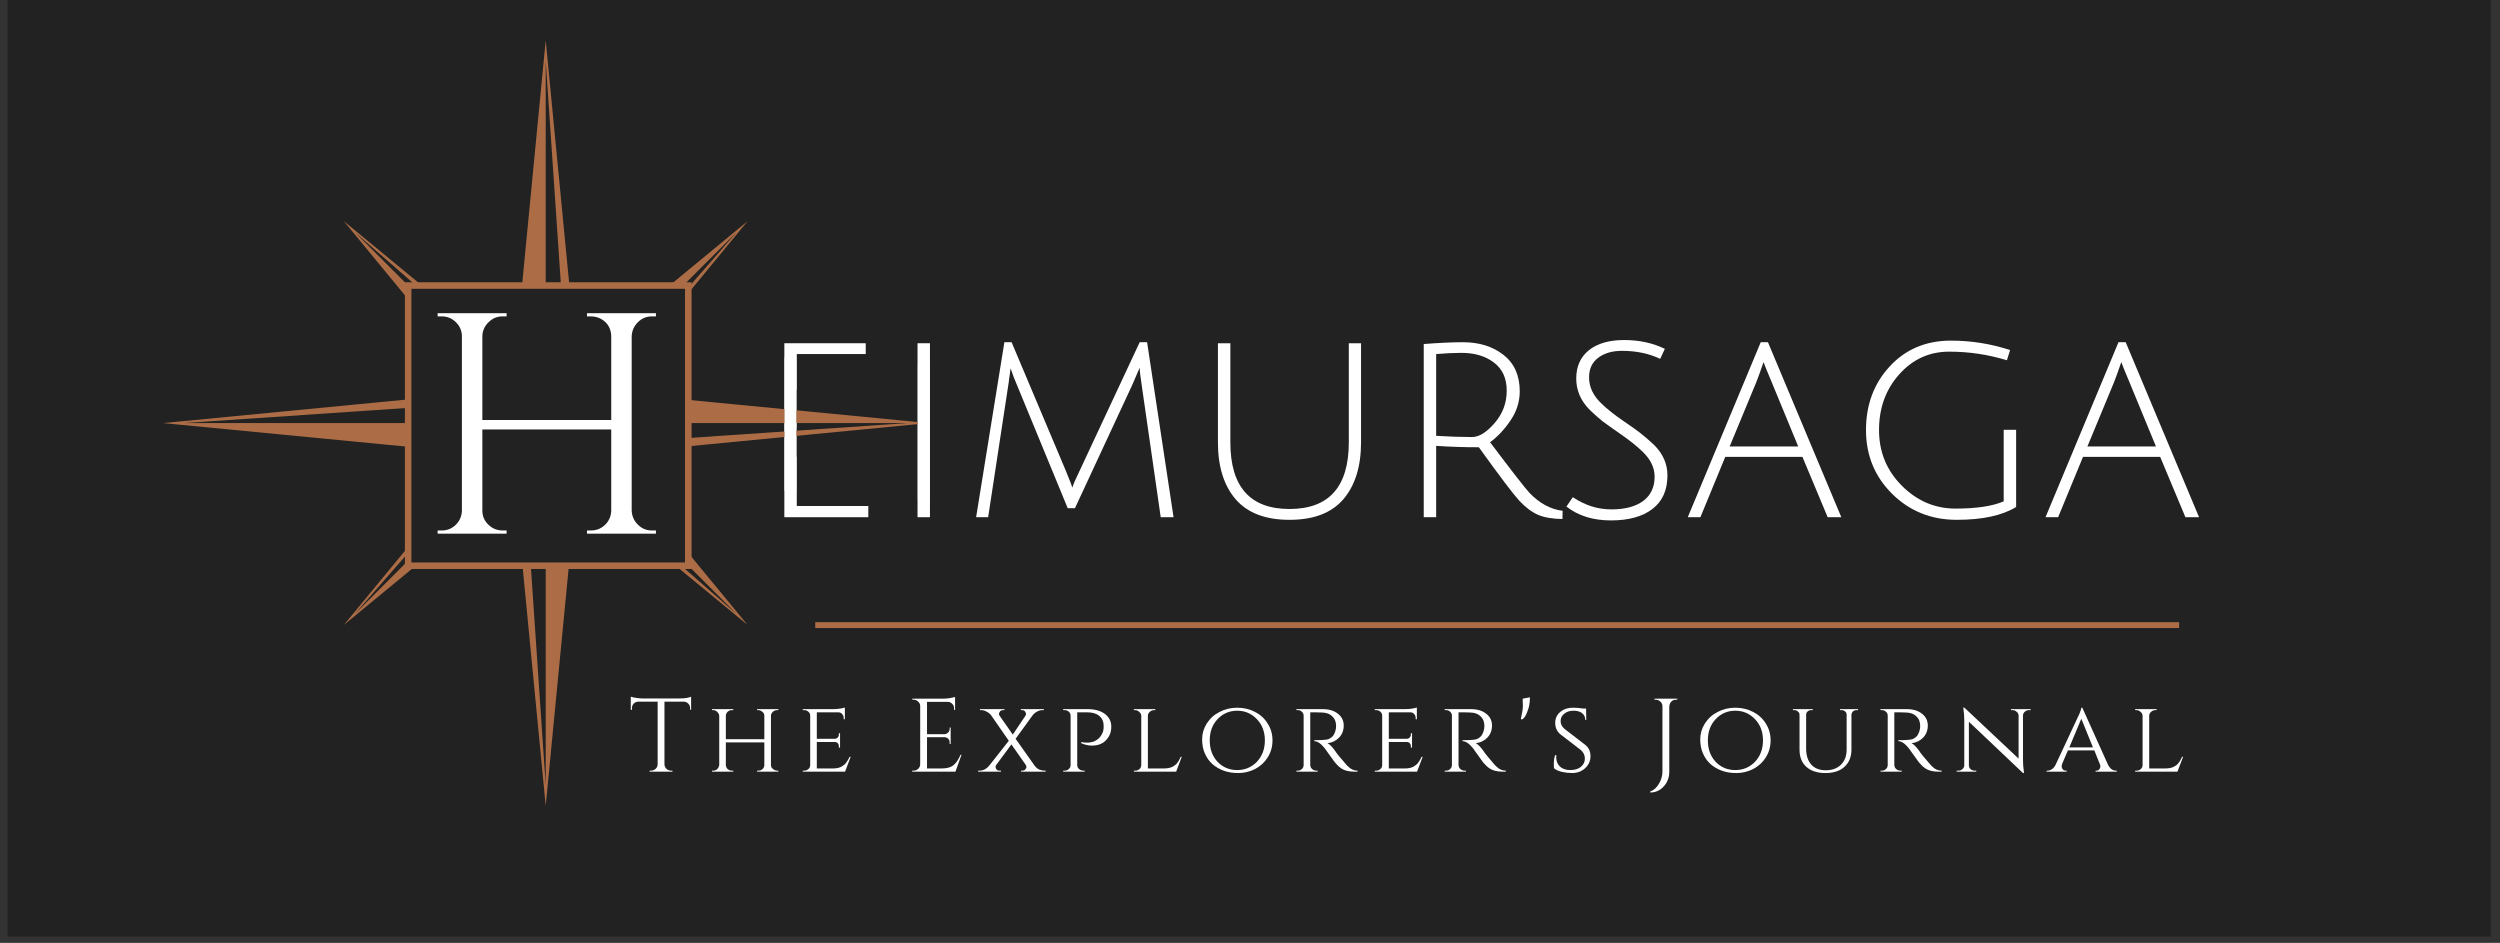<?xml version="1.0" encoding="UTF-8"?><svg xmlns="http://www.w3.org/2000/svg" xmlns:xlink="http://www.w3.org/1999/xlink" contentScriptType="text/ecmascript" width="194.88" zoomAndPan="magnify" contentStyleType="text/css" viewBox="0 0 194.88 73.5" height="73.5" preserveAspectRatio="xMidYMid meet" version="1.0"><rect x="0" y="0" width="194.88" height="73.5" fill="#333333" stroke="none"/><defs><g><g id="glyph-0-0"/><g id="glyph-0-1"><path d="M 2.5 0 L 2.5 -13.562 L 8.844 -13.562 L 8.844 -12.719 L 3.469 -12.719 L 3.469 -7.797 L 8.312 -7.797 L 8.312 -6.984 L 3.469 -6.984 L 3.469 -0.875 L 9.047 -0.875 L 9.047 0 Z M 2.5 0 "/></g><g id="glyph-0-2"><path d="M 2.5 0 L 2.5 -13.562 L 3.469 -13.562 L 3.469 0 Z M 2.5 0 "/></g><g id="glyph-0-3"><path d="M 8.797 -0.703 L 8.234 -0.703 L 4.281 -10.297 C 4.113 -10.672 3.945 -11.109 3.781 -11.609 C 3.781 -11.598 3.77 -11.52 3.75 -11.375 C 3.727 -11.238 3.703 -11.055 3.672 -10.828 C 3.648 -10.598 3.625 -10.406 3.594 -10.25 L 2.031 0 L 1.094 0 L 3.297 -13.641 L 3.859 -13.641 L 8.078 -3.641 C 8.422 -2.797 8.594 -2.352 8.594 -2.312 C 8.688 -2.602 8.875 -3.035 9.156 -3.609 L 13.844 -13.641 L 14.422 -13.641 L 16.484 0 L 15.484 0 L 14 -10.297 C 13.895 -10.984 13.844 -11.438 13.844 -11.656 L 13.25 -10.281 Z M 8.797 -0.703 "/></g><g id="glyph-0-4"><path d="M 12.156 -1.406 C 11.238 -0.332 9.836 0.203 7.953 0.203 C 6.078 0.203 4.676 -0.332 3.75 -1.406 C 2.832 -2.477 2.375 -3.957 2.375 -5.844 L 2.375 -13.562 L 3.344 -13.562 L 3.344 -5.844 C 3.344 -2.375 4.879 -0.641 7.953 -0.641 C 11.035 -0.641 12.578 -2.375 12.578 -5.844 L 12.578 -13.562 L 13.531 -13.562 L 13.531 -5.844 C 13.531 -3.957 13.07 -2.477 12.156 -1.406 Z M 12.156 -1.406 "/></g><g id="glyph-0-5"><path d="M 2.5 0 L 2.5 -13.5 C 3.695 -13.594 4.719 -13.641 5.562 -13.641 C 6.844 -13.641 7.898 -13.305 8.734 -12.641 C 9.566 -11.984 9.984 -11.039 9.984 -9.812 C 9.984 -9 9.742 -8.242 9.266 -7.547 C 8.797 -6.848 8.266 -6.281 7.672 -5.844 C 9.328 -3.645 10.348 -2.332 10.734 -1.906 C 11.523 -1.082 12.391 -0.613 13.328 -0.5 L 13.312 0.141 C 12.531 0.129 11.895 0.02 11.406 -0.188 C 10.914 -0.406 10.43 -0.77 9.953 -1.281 C 9.473 -1.801 8.422 -3.191 6.797 -5.453 C 5.66 -5.453 4.551 -5.488 3.469 -5.562 L 3.469 0 Z M 6.266 -6.25 C 6.805 -6.25 7.391 -6.609 8.016 -7.328 C 8.648 -8.055 8.969 -8.898 8.969 -9.859 C 8.969 -10.816 8.641 -11.547 7.984 -12.047 C 7.328 -12.555 6.477 -12.812 5.438 -12.812 C 4.875 -12.812 4.219 -12.781 3.469 -12.719 L 3.469 -6.344 C 4.469 -6.281 5.398 -6.25 6.266 -6.25 Z M 6.266 -6.25 "/></g><g id="glyph-0-6"><path d="M 5.25 -12.969 C 4.488 -12.969 3.867 -12.785 3.391 -12.422 C 2.922 -12.066 2.688 -11.562 2.688 -10.906 C 2.688 -10.156 3.004 -9.477 3.641 -8.875 C 4.078 -8.445 4.645 -7.992 5.344 -7.516 C 6.051 -7.035 6.535 -6.688 6.797 -6.469 C 7.066 -6.258 7.391 -5.977 7.766 -5.625 C 8.453 -4.938 8.797 -4.148 8.797 -3.266 C 8.797 -2.109 8.406 -1.234 7.625 -0.641 C 6.852 -0.047 5.773 0.25 4.391 0.25 C 3.004 0.25 1.848 -0.109 0.922 -0.828 L 1.422 -1.562 C 2.367 -0.926 3.367 -0.609 4.422 -0.609 C 5.484 -0.609 6.312 -0.828 6.906 -1.266 C 7.5 -1.711 7.797 -2.344 7.797 -3.156 C 7.797 -3.852 7.492 -4.492 6.891 -5.078 C 6.473 -5.492 5.91 -5.945 5.203 -6.438 C 4.504 -6.926 4.016 -7.273 3.734 -7.484 C 3.461 -7.703 3.133 -7.992 2.75 -8.359 C 2.039 -9.066 1.688 -9.883 1.688 -10.812 C 1.688 -11.75 2.016 -12.484 2.672 -13.016 C 3.336 -13.547 4.254 -13.812 5.422 -13.812 C 6.598 -13.812 7.656 -13.582 8.594 -13.125 L 8.234 -12.344 C 7.367 -12.758 6.375 -12.969 5.25 -12.969 Z M 5.25 -12.969 "/></g><g id="glyph-0-7"><path d="M 3.172 -4.703 L 1.234 0 L 0.25 0 L 5.938 -13.641 L 6.5 -13.641 L 12.219 0 L 11.156 0 L 9.188 -4.703 Z M 6.156 -12.094 C 5.945 -11.469 5.758 -10.945 5.594 -10.531 L 3.516 -5.516 L 8.859 -5.516 L 6.797 -10.516 C 6.473 -11.285 6.258 -11.812 6.156 -12.094 Z M 6.156 -12.094 "/></g><g id="glyph-0-8"><path d="M 8.156 -12.906 C 6.613 -12.906 5.316 -12.316 4.266 -11.141 C 3.211 -9.961 2.688 -8.516 2.688 -6.797 C 2.688 -5.086 3.281 -3.641 4.469 -2.453 C 5.656 -1.266 7.051 -0.672 8.656 -0.672 C 10.27 -0.672 11.52 -0.859 12.406 -1.234 L 12.406 -6.812 L 13.375 -6.812 L 13.375 -0.797 C 12.281 -0.129 10.738 0.203 8.75 0.203 C 6.758 0.203 5.082 -0.469 3.719 -1.812 C 2.352 -3.164 1.672 -4.828 1.672 -6.797 C 1.672 -8.766 2.285 -10.414 3.516 -11.75 C 4.754 -13.094 6.348 -13.766 8.297 -13.766 C 9.867 -13.766 11.406 -13.52 12.906 -13.031 L 12.656 -12.234 C 11.207 -12.68 9.707 -12.906 8.156 -12.906 Z M 8.156 -12.906 "/></g><g id="glyph-1-0"/><g id="glyph-1-1"><path d="M 13.422 -0.25 C 13.848 -0.25 14.211 -0.395 14.516 -0.688 C 14.816 -0.977 14.977 -1.336 15 -1.766 L 15 -8.125 L 4.953 -8.125 L 4.953 -1.797 C 4.953 -1.367 5.109 -1.004 5.422 -0.703 C 5.734 -0.398 6.102 -0.25 6.531 -0.25 L 6.844 -0.25 L 6.844 0 L 1.469 0 L 1.469 -0.25 L 1.797 -0.25 C 2.223 -0.25 2.586 -0.398 2.891 -0.703 C 3.191 -1.004 3.348 -1.367 3.359 -1.797 L 3.359 -15.422 C 3.348 -15.836 3.191 -16.191 2.891 -16.484 C 2.586 -16.785 2.223 -16.938 1.797 -16.938 L 1.469 -16.938 L 1.469 -17.188 L 6.844 -17.188 L 6.844 -16.938 L 6.531 -16.938 C 6.102 -16.938 5.738 -16.785 5.438 -16.484 C 5.133 -16.191 4.973 -15.836 4.953 -15.422 L 4.953 -8.859 L 15 -8.859 L 15 -15.422 C 14.977 -16.004 14.719 -16.441 14.219 -16.734 C 13.969 -16.867 13.703 -16.938 13.422 -16.938 L 13.109 -16.938 L 13.109 -17.188 L 18.484 -17.188 L 18.484 -16.938 L 18.172 -16.938 C 17.742 -16.938 17.379 -16.785 17.078 -16.484 C 16.773 -16.18 16.613 -15.816 16.594 -15.391 L 16.594 -1.797 C 16.613 -1.367 16.773 -1.004 17.078 -0.703 C 17.379 -0.398 17.742 -0.25 18.172 -0.25 L 18.484 -0.25 L 18.484 0 L 13.109 0 L 13.109 -0.25 Z M 13.422 -0.25 "/></g><g id="glyph-2-0"/><g id="glyph-2-1"><path d="M 4.781 -4.969 C 4.781 -5.094 4.734 -5.203 4.641 -5.297 C 4.555 -5.391 4.453 -5.441 4.328 -5.453 L 2.781 -5.453 L 2.781 -0.578 C 2.781 -0.441 2.832 -0.32 2.938 -0.219 C 3.039 -0.125 3.16 -0.078 3.297 -0.078 L 3.406 -0.078 L 3.406 0 L 1.625 0 L 1.625 -0.078 L 1.734 -0.078 C 1.867 -0.078 1.988 -0.125 2.094 -0.219 C 2.195 -0.32 2.25 -0.441 2.25 -0.578 L 2.25 -5.453 L 0.703 -5.453 C 0.578 -5.441 0.469 -5.391 0.375 -5.297 C 0.289 -5.203 0.25 -5.094 0.25 -4.969 L 0.25 -4.828 L 0.156 -4.812 L 0.156 -5.844 C 0.238 -5.812 0.379 -5.781 0.578 -5.75 C 0.785 -5.719 0.973 -5.703 1.141 -5.703 L 3.891 -5.703 C 4.148 -5.703 4.367 -5.719 4.547 -5.75 C 4.723 -5.789 4.828 -5.82 4.859 -5.844 L 4.859 -4.812 L 4.781 -4.828 Z M 4.781 -4.969 "/></g><g id="glyph-2-2"><path d="M 4.062 -0.078 C 4.188 -0.078 4.297 -0.117 4.391 -0.203 C 4.484 -0.285 4.531 -0.391 4.531 -0.516 L 4.531 -2.281 L 1.531 -2.281 L 1.531 -0.516 C 1.539 -0.391 1.586 -0.285 1.672 -0.203 C 1.766 -0.117 1.875 -0.078 2 -0.078 L 2.109 -0.078 L 2.109 0 L 0.453 0 L 0.453 -0.078 L 0.547 -0.078 C 0.672 -0.078 0.773 -0.117 0.859 -0.203 C 0.953 -0.297 1.004 -0.398 1.016 -0.516 L 1.016 -4.359 C 1.004 -4.473 0.953 -4.57 0.859 -4.656 C 0.773 -4.75 0.672 -4.797 0.547 -4.797 L 0.453 -4.797 L 0.453 -4.875 L 2.109 -4.875 L 2.109 -4.797 L 2 -4.797 C 1.875 -4.797 1.766 -4.754 1.672 -4.672 C 1.586 -4.586 1.539 -4.484 1.531 -4.359 L 1.531 -2.531 L 4.531 -2.531 L 4.531 -4.359 C 4.531 -4.473 4.492 -4.562 4.422 -4.625 C 4.305 -4.738 4.188 -4.797 4.062 -4.797 L 3.969 -4.797 L 3.969 -4.875 L 5.625 -4.875 L 5.625 -4.797 L 5.531 -4.797 C 5.406 -4.797 5.297 -4.754 5.203 -4.672 C 5.109 -4.586 5.055 -4.488 5.047 -4.375 L 5.047 -0.516 C 5.055 -0.391 5.094 -0.301 5.156 -0.25 C 5.281 -0.133 5.406 -0.078 5.531 -0.078 L 5.625 -0.078 L 5.625 0 L 3.969 0 L 3.969 -0.078 Z M 4.062 -0.078 "/></g><g id="glyph-2-3"><path d="M 0.562 -0.078 C 0.688 -0.078 0.797 -0.117 0.891 -0.203 C 0.984 -0.285 1.031 -0.391 1.031 -0.516 L 1.031 -4.375 C 1.031 -4.488 0.984 -4.586 0.891 -4.672 C 0.797 -4.754 0.688 -4.797 0.562 -4.797 L 0.453 -4.797 L 0.453 -4.875 L 2.812 -4.875 C 3.039 -4.875 3.238 -4.891 3.406 -4.922 C 3.57 -4.953 3.68 -4.977 3.734 -5 L 3.734 -4.078 L 3.641 -4.094 L 3.641 -4.203 C 3.641 -4.316 3.598 -4.414 3.516 -4.5 C 3.441 -4.582 3.348 -4.625 3.234 -4.625 L 1.547 -4.625 L 1.547 -2.562 L 2.938 -2.562 C 3.039 -2.562 3.117 -2.594 3.172 -2.656 C 3.234 -2.719 3.266 -2.801 3.266 -2.906 L 3.266 -3 L 3.359 -3 L 3.359 -1.875 L 3.266 -1.875 L 3.266 -1.969 C 3.266 -2.125 3.207 -2.227 3.094 -2.281 C 3.051 -2.301 3.004 -2.312 2.953 -2.312 L 1.547 -2.312 L 1.547 -0.25 L 2.812 -0.25 C 3.062 -0.25 3.27 -0.289 3.438 -0.375 C 3.613 -0.469 3.742 -0.57 3.828 -0.688 C 3.922 -0.812 4.016 -0.969 4.109 -1.156 L 4.188 -1.156 L 3.75 0 L 0.453 0 L 0.453 -0.078 Z M 0.562 -0.078 "/></g><g id="glyph-2-4"/><g id="glyph-2-5"><path d="M 0.594 -0.078 C 0.727 -0.078 0.848 -0.125 0.953 -0.219 C 1.055 -0.32 1.109 -0.445 1.109 -0.594 L 1.109 -5.141 C 1.098 -5.273 1.039 -5.383 0.938 -5.469 C 0.844 -5.562 0.727 -5.609 0.594 -5.609 L 0.5 -5.609 L 0.484 -5.688 L 2.875 -5.688 C 3.039 -5.688 3.223 -5.703 3.422 -5.734 C 3.617 -5.766 3.754 -5.797 3.828 -5.828 L 3.828 -4.812 L 3.75 -4.812 L 3.75 -4.953 C 3.75 -5.086 3.703 -5.195 3.609 -5.281 C 3.523 -5.375 3.422 -5.426 3.297 -5.438 L 1.641 -5.438 L 1.641 -2.922 L 3.016 -2.922 C 3.117 -2.93 3.207 -2.973 3.281 -3.047 C 3.363 -3.117 3.406 -3.211 3.406 -3.328 L 3.406 -3.438 L 3.484 -3.438 L 3.484 -2.156 L 3.406 -2.156 L 3.406 -2.281 C 3.406 -2.395 3.367 -2.488 3.297 -2.562 C 3.223 -2.633 3.129 -2.676 3.016 -2.688 L 1.641 -2.688 L 1.641 -0.25 L 2.797 -0.25 C 3.203 -0.25 3.508 -0.336 3.719 -0.516 C 3.926 -0.691 4.102 -0.957 4.25 -1.312 L 4.328 -1.312 L 3.859 0 L 0.484 0 L 0.484 -0.078 Z M 0.594 -0.078 "/></g><g id="glyph-2-6"><path d="M 5.188 0 L 3.266 0 L 3.266 -0.078 L 3.359 -0.078 C 3.473 -0.078 3.555 -0.113 3.609 -0.188 C 3.66 -0.258 3.688 -0.316 3.688 -0.359 C 3.688 -0.41 3.672 -0.461 3.641 -0.516 L 2.516 -2.125 L 1.328 -0.516 C 1.297 -0.473 1.281 -0.426 1.281 -0.375 C 1.281 -0.32 1.301 -0.258 1.344 -0.188 C 1.395 -0.113 1.477 -0.078 1.594 -0.078 L 1.703 -0.078 L 1.703 0 L -0.078 0 L -0.078 -0.078 L 0.031 -0.078 C 0.32 -0.078 0.578 -0.211 0.797 -0.484 L 2.312 -2.406 L 0.938 -4.391 C 0.852 -4.504 0.738 -4.598 0.594 -4.672 C 0.457 -4.754 0.312 -4.797 0.156 -4.797 L 0.062 -4.797 L 0.062 -4.875 L 1.969 -4.875 L 1.969 -4.797 L 1.875 -4.797 C 1.758 -4.797 1.676 -4.758 1.625 -4.688 C 1.57 -4.613 1.547 -4.551 1.547 -4.5 C 1.547 -4.457 1.562 -4.41 1.594 -4.359 L 2.625 -2.891 L 3.609 -4.359 C 3.641 -4.398 3.656 -4.445 3.656 -4.5 C 3.656 -4.551 3.629 -4.613 3.578 -4.688 C 3.535 -4.758 3.457 -4.797 3.344 -4.797 L 3.25 -4.797 L 3.25 -4.875 L 5.047 -4.875 L 5.047 -4.797 L 4.938 -4.797 C 4.789 -4.797 4.645 -4.754 4.5 -4.672 C 4.363 -4.598 4.25 -4.5 4.156 -4.375 L 2.844 -2.562 L 4.312 -0.484 C 4.426 -0.328 4.555 -0.219 4.703 -0.156 C 4.859 -0.102 4.984 -0.078 5.078 -0.078 L 5.188 -0.078 Z M 5.188 0 "/></g><g id="glyph-2-7"><path d="M 1.859 -2.312 C 1.984 -2.281 2.098 -2.266 2.203 -2.266 C 2.305 -2.266 2.391 -2.266 2.453 -2.266 C 2.516 -2.273 2.602 -2.289 2.719 -2.312 C 2.844 -2.344 2.957 -2.395 3.062 -2.469 C 3.281 -2.602 3.445 -2.82 3.562 -3.125 C 3.594 -3.238 3.609 -3.383 3.609 -3.562 C 3.609 -3.895 3.492 -4.156 3.266 -4.344 C 3.047 -4.531 2.734 -4.625 2.328 -4.625 L 1.547 -4.625 L 1.547 -0.516 C 1.547 -0.348 1.625 -0.223 1.781 -0.141 C 1.852 -0.098 1.93 -0.078 2.016 -0.078 L 2.125 -0.078 L 2.125 0 L 0.453 0 L 0.453 -0.078 L 0.562 -0.078 C 0.688 -0.078 0.797 -0.117 0.891 -0.203 C 0.984 -0.285 1.031 -0.391 1.031 -0.516 L 1.031 -4.359 C 1.031 -4.484 0.984 -4.586 0.891 -4.672 C 0.797 -4.754 0.688 -4.797 0.562 -4.797 L 0.453 -4.797 L 0.453 -4.875 L 2.344 -4.875 C 2.914 -4.875 3.367 -4.75 3.703 -4.5 C 4.035 -4.25 4.203 -3.914 4.203 -3.5 C 4.203 -3.188 4.129 -2.922 3.984 -2.703 C 3.711 -2.254 3.285 -2.031 2.703 -2.031 C 2.422 -2.031 2.141 -2.094 1.859 -2.219 Z M 1.859 -2.312 "/></g><g id="glyph-2-8"><path d="M 0.562 -0.078 C 0.688 -0.078 0.797 -0.117 0.891 -0.203 C 0.984 -0.285 1.031 -0.391 1.031 -0.516 L 1.031 -4.359 C 1.031 -4.473 0.977 -4.57 0.875 -4.656 C 0.781 -4.75 0.672 -4.797 0.547 -4.797 L 0.453 -4.797 L 0.453 -4.875 L 2.125 -4.875 L 2.125 -4.797 L 2.031 -4.797 C 1.906 -4.797 1.789 -4.75 1.688 -4.656 C 1.594 -4.57 1.547 -4.473 1.547 -4.359 L 1.547 -0.25 L 2.812 -0.25 C 3.062 -0.25 3.273 -0.289 3.453 -0.375 C 3.629 -0.469 3.758 -0.57 3.844 -0.688 C 3.938 -0.812 4.023 -0.969 4.109 -1.156 L 4.188 -1.156 L 3.75 0 L 0.453 0 L 0.453 -0.078 Z M 0.562 -0.078 "/></g><g id="glyph-2-9"><path d="M 1.766 -4.656 C 2.18 -4.875 2.641 -4.984 3.141 -4.984 C 3.648 -4.984 4.113 -4.875 4.531 -4.656 C 4.945 -4.445 5.273 -4.145 5.516 -3.75 C 5.766 -3.363 5.891 -2.926 5.891 -2.438 C 5.891 -1.945 5.766 -1.504 5.516 -1.109 C 5.273 -0.723 4.945 -0.422 4.531 -0.203 C 4.113 0.004 3.68 0.109 3.234 0.109 C 2.797 0.109 2.41 0.047 2.078 -0.078 C 1.742 -0.203 1.453 -0.375 1.203 -0.594 C 0.961 -0.812 0.77 -1.082 0.625 -1.406 C 0.477 -1.727 0.406 -2.102 0.406 -2.531 C 0.406 -2.957 0.523 -3.363 0.766 -3.75 C 1.016 -4.145 1.348 -4.445 1.766 -4.656 Z M 1.609 -0.766 C 2.023 -0.336 2.535 -0.125 3.141 -0.125 C 3.742 -0.125 4.254 -0.336 4.672 -0.766 C 5.086 -1.203 5.297 -1.758 5.297 -2.438 C 5.297 -3.113 5.086 -3.664 4.672 -4.094 C 4.254 -4.531 3.742 -4.75 3.141 -4.75 C 2.535 -4.75 2.023 -4.531 1.609 -4.094 C 1.203 -3.664 1 -3.113 1 -2.438 C 1 -1.758 1.203 -1.203 1.609 -0.766 Z M 1.609 -0.766 "/></g><g id="glyph-2-10"><path d="M 1.969 -4.625 L 1.531 -4.625 L 1.531 -0.516 C 1.539 -0.348 1.617 -0.223 1.766 -0.141 C 1.836 -0.098 1.914 -0.078 2 -0.078 L 2.109 -0.078 L 2.109 0 L 0.453 0 L 0.453 -0.078 L 0.562 -0.078 C 0.688 -0.078 0.789 -0.117 0.875 -0.203 C 0.969 -0.285 1.016 -0.391 1.016 -0.516 L 1.016 -4.375 C 1.016 -4.488 0.969 -4.586 0.875 -4.672 C 0.789 -4.754 0.688 -4.797 0.562 -4.797 L 0.453 -4.797 L 0.453 -4.875 L 2.484 -4.875 C 2.992 -4.875 3.395 -4.754 3.688 -4.516 C 3.988 -4.285 4.141 -3.977 4.141 -3.594 C 4.141 -3.219 4.02 -2.906 3.781 -2.656 C 3.539 -2.406 3.238 -2.258 2.875 -2.219 C 3.039 -2.145 3.25 -1.93 3.5 -1.578 C 3.488 -1.578 3.578 -1.457 3.766 -1.219 C 3.961 -0.988 4.117 -0.805 4.234 -0.672 C 4.348 -0.535 4.445 -0.43 4.531 -0.359 C 4.727 -0.172 4.957 -0.078 5.219 -0.078 L 5.219 0 L 4.969 0 C 4.539 0 4.203 -0.082 3.953 -0.25 C 3.773 -0.375 3.609 -0.531 3.453 -0.719 C 3.422 -0.758 3.285 -0.945 3.047 -1.281 C 2.805 -1.625 2.676 -1.805 2.656 -1.828 C 2.363 -2.191 2.094 -2.375 1.844 -2.375 L 1.844 -2.453 C 2.469 -2.453 2.848 -2.484 2.984 -2.547 C 3.16 -2.641 3.281 -2.738 3.344 -2.844 C 3.477 -3.062 3.547 -3.301 3.547 -3.562 C 3.547 -3.883 3.445 -4.133 3.25 -4.312 C 3.062 -4.5 2.801 -4.598 2.469 -4.609 C 2.32 -4.617 2.156 -4.625 1.969 -4.625 Z M 1.969 -4.625 "/></g><g id="glyph-2-11"><path d="M 0.281 -4.109 C 0.383 -4.566 0.438 -4.898 0.438 -5.109 C 0.438 -5.328 0.43 -5.52 0.422 -5.688 L 0.984 -5.797 C 0.984 -5.773 0.984 -5.719 0.984 -5.625 C 0.984 -5.539 0.969 -5.398 0.938 -5.203 C 0.906 -5.004 0.836 -4.785 0.734 -4.547 C 0.641 -4.305 0.516 -4.145 0.359 -4.062 Z M 0.281 -4.109 "/></g><g id="glyph-2-12"><path d="M 0.469 -0.266 C 0.457 -0.328 0.453 -0.457 0.453 -0.656 C 0.453 -0.863 0.484 -1.07 0.547 -1.281 L 0.656 -1.281 C 0.645 -1.227 0.641 -1.176 0.641 -1.125 C 0.641 -0.832 0.734 -0.594 0.922 -0.406 C 1.117 -0.219 1.391 -0.125 1.734 -0.125 C 2.086 -0.125 2.363 -0.207 2.562 -0.375 C 2.77 -0.539 2.875 -0.754 2.875 -1.016 C 2.875 -1.273 2.773 -1.492 2.578 -1.672 L 0.953 -2.922 C 0.691 -3.148 0.562 -3.445 0.562 -3.812 C 0.562 -4.031 0.617 -4.227 0.734 -4.406 C 0.848 -4.582 1.008 -4.723 1.219 -4.828 C 1.426 -4.93 1.672 -4.984 1.953 -4.984 C 2.234 -4.984 2.484 -4.961 2.703 -4.922 L 2.969 -4.922 L 2.984 -4.031 L 2.906 -4.031 C 2.906 -4.258 2.82 -4.438 2.656 -4.562 C 2.5 -4.688 2.273 -4.75 1.984 -4.75 C 1.691 -4.75 1.453 -4.672 1.266 -4.516 C 1.078 -4.367 0.984 -4.176 0.984 -3.938 C 0.984 -3.707 1.086 -3.504 1.297 -3.328 L 2.938 -2.062 C 3.188 -1.852 3.312 -1.566 3.312 -1.203 C 3.312 -0.836 3.172 -0.523 2.891 -0.266 C 2.617 -0.016 2.281 0.109 1.875 0.109 C 1.613 0.109 1.348 0.078 1.078 0.016 C 0.816 -0.047 0.613 -0.141 0.469 -0.266 Z M 0.469 -0.266 "/></g><g id="glyph-2-13"><path d="M 2.156 -5.609 C 1.969 -5.609 1.82 -5.523 1.719 -5.359 C 1.676 -5.273 1.648 -5.188 1.641 -5.094 L 1.641 0 C 1.641 0.457 1.492 0.844 1.203 1.156 C 0.922 1.469 0.57 1.625 0.156 1.625 L 0.156 1.547 C 0.426 1.453 0.648 1.254 0.828 0.953 C 1.016 0.648 1.109 0.32 1.109 -0.031 L 1.109 -5.094 C 1.109 -5.238 1.055 -5.359 0.953 -5.453 C 0.848 -5.555 0.727 -5.609 0.594 -5.609 L 0.484 -5.609 L 0.484 -5.688 L 2.266 -5.688 L 2.266 -5.609 Z M 2.156 -5.609 "/></g><g id="glyph-2-14"><path d="M 5.406 -4.797 L 5.281 -4.797 C 5.133 -4.797 5.023 -4.738 4.953 -4.625 C 4.922 -4.57 4.898 -4.516 4.891 -4.453 L 4.891 -1.719 C 4.891 -1.156 4.707 -0.707 4.344 -0.375 C 3.988 -0.051 3.492 0.109 2.859 0.109 C 2.234 0.109 1.738 -0.051 1.375 -0.375 C 1.02 -0.695 0.844 -1.141 0.844 -1.703 L 0.844 -4.438 C 0.844 -4.539 0.801 -4.625 0.719 -4.688 C 0.645 -4.758 0.555 -4.797 0.453 -4.797 L 0.328 -4.797 L 0.328 -4.875 L 1.875 -4.875 L 1.875 -4.797 L 1.75 -4.797 C 1.633 -4.797 1.539 -4.758 1.469 -4.688 C 1.395 -4.625 1.359 -4.539 1.359 -4.438 L 1.359 -1.797 C 1.359 -1.273 1.488 -0.863 1.75 -0.562 C 2.02 -0.258 2.398 -0.109 2.891 -0.109 C 3.379 -0.109 3.77 -0.25 4.062 -0.531 C 4.363 -0.82 4.516 -1.219 4.516 -1.719 L 4.516 -4.438 C 4.516 -4.539 4.477 -4.625 4.406 -4.688 C 4.332 -4.758 4.238 -4.797 4.125 -4.797 L 4 -4.797 L 4 -4.875 L 5.406 -4.875 Z M 5.406 -4.797 "/></g><g id="glyph-2-15"><path d="M 5.906 -4.797 C 5.789 -4.797 5.688 -4.754 5.594 -4.672 C 5.508 -4.598 5.461 -4.504 5.453 -4.391 L 5.453 -0.922 C 5.453 -0.609 5.473 -0.312 5.516 -0.031 L 5.531 0.109 L 5.453 0.109 L 1.234 -3.891 L 1.234 -0.5 C 1.234 -0.383 1.273 -0.285 1.359 -0.203 C 1.453 -0.117 1.562 -0.078 1.688 -0.078 L 1.812 -0.078 L 1.812 0 L 0.281 0 L 0.281 -0.078 L 0.422 -0.078 C 0.547 -0.078 0.648 -0.117 0.734 -0.203 C 0.828 -0.285 0.875 -0.383 0.875 -0.5 L 0.875 -3.984 C 0.875 -4.316 0.852 -4.609 0.812 -4.859 L 0.797 -5 L 0.891 -4.984 L 5.109 -1.016 L 5.109 -4.391 C 5.098 -4.504 5.047 -4.598 4.953 -4.672 C 4.867 -4.754 4.766 -4.797 4.641 -4.797 L 4.516 -4.797 L 4.516 -4.875 L 6.047 -4.875 L 6.047 -4.797 Z M 5.906 -4.797 "/></g><g id="glyph-2-16"><path d="M 5.359 -0.078 L 5.422 -0.078 L 5.422 0 L 3.766 0 L 3.766 -0.078 L 3.828 -0.078 C 3.93 -0.078 4.008 -0.113 4.062 -0.188 C 4.113 -0.258 4.141 -0.328 4.141 -0.391 C 4.141 -0.453 4.129 -0.508 4.109 -0.562 L 3.672 -1.656 L 1.609 -1.656 L 1.156 -0.594 C 1.133 -0.52 1.125 -0.453 1.125 -0.391 C 1.125 -0.328 1.148 -0.258 1.203 -0.188 C 1.254 -0.113 1.336 -0.078 1.453 -0.078 L 1.516 -0.078 L 1.516 0 L -0.047 0 L -0.047 -0.078 L 0.031 -0.078 C 0.133 -0.078 0.242 -0.113 0.359 -0.188 C 0.484 -0.27 0.582 -0.391 0.656 -0.547 C 1.844 -3.086 2.461 -4.414 2.516 -4.531 C 2.609 -4.758 2.656 -4.91 2.656 -4.984 L 2.734 -4.984 L 4.734 -0.547 C 4.891 -0.234 5.098 -0.078 5.359 -0.078 Z M 1.719 -1.891 L 3.562 -1.891 L 2.656 -4.125 Z M 1.719 -1.891 "/></g></g><clipPath id="clip-0"><path d="M 0.598 0 L 194.16 0 L 194.16 73.004 L 0.598 73.004 Z M 0.598 0 " clip-rule="nonzero"/></clipPath></defs><g clip-path="url(#clip-0)"><path fill="rgb(13.329%, 13.329%, 13.329%)" d="M 0.598 0 L 194.281 0 L 194.281 73.004 L 0.598 73.004 Z M 0.598 0 " fill-opacity="1" fill-rule="nonzero"/></g><g fill="rgb(100%, 100%, 100%)" fill-opacity="1"><use x="58.641" y="40.318" xmlns:xlink="http://www.w3.org/1999/xlink" xlink:href="#glyph-0-1" xlink:type="simple" xlink:actuate="onLoad" xlink:show="embed"/></g><g fill="rgb(100%, 100%, 100%)" fill-opacity="1"><use x="69.023" y="40.318" xmlns:xlink="http://www.w3.org/1999/xlink" xlink:href="#glyph-0-2" xlink:type="simple" xlink:actuate="onLoad" xlink:show="embed"/></g><g fill="rgb(100%, 100%, 100%)" fill-opacity="1"><use x="74.997" y="40.318" xmlns:xlink="http://www.w3.org/1999/xlink" xlink:href="#glyph-0-3" xlink:type="simple" xlink:actuate="onLoad" xlink:show="embed"/></g><g fill="rgb(100%, 100%, 100%)" fill-opacity="1"><use x="92.565" y="40.318" xmlns:xlink="http://www.w3.org/1999/xlink" xlink:href="#glyph-0-4" xlink:type="simple" xlink:actuate="onLoad" xlink:show="embed"/></g><g fill="rgb(100%, 100%, 100%)" fill-opacity="1"><use x="108.483" y="40.318" xmlns:xlink="http://www.w3.org/1999/xlink" xlink:href="#glyph-0-5" xlink:type="simple" xlink:actuate="onLoad" xlink:show="embed"/></g><g fill="rgb(100%, 100%, 100%)" fill-opacity="1"><use x="121.183" y="40.318" xmlns:xlink="http://www.w3.org/1999/xlink" xlink:href="#glyph-0-6" xlink:type="simple" xlink:actuate="onLoad" xlink:show="embed"/></g><g fill="rgb(100%, 100%, 100%)" fill-opacity="1"><use x="131.315" y="40.318" xmlns:xlink="http://www.w3.org/1999/xlink" xlink:href="#glyph-0-7" xlink:type="simple" xlink:actuate="onLoad" xlink:show="embed"/></g><g fill="rgb(100%, 100%, 100%)" fill-opacity="1"><use x="143.786" y="40.318" xmlns:xlink="http://www.w3.org/1999/xlink" xlink:href="#glyph-0-8" xlink:type="simple" xlink:actuate="onLoad" xlink:show="embed"/></g><g fill="rgb(100%, 100%, 100%)" fill-opacity="1"><use x="159.202" y="40.318" xmlns:xlink="http://www.w3.org/1999/xlink" xlink:href="#glyph-0-7" xlink:type="simple" xlink:actuate="onLoad" xlink:show="embed"/></g><path fill="rgb(13.329%, 13.329%, 13.329%)" d="M 62.105 30.387 L 67.32 30.387 L 67.32 35.602 L 62.105 35.602 Z M 62.105 30.387 " fill-opacity="1" fill-rule="nonzero"/><path fill="rgb(67.45%, 42.749%, 27.449%)" d="M 49.891 41.289 L 45.027 37.047 L 45.168 35.609 L 57.426 47.867 Z M 41.629 47.824 L 40.902 37.098 L 42.418 35.852 L 42.539 35.863 L 42.539 61.203 Z M 27.652 47.867 L 34.23 40.332 L 38.473 35.469 L 39.91 35.609 Z M 14.312 32.98 L 27.695 32.074 L 38.418 31.344 L 39.668 32.859 L 39.656 32.98 Z M 27.652 18.094 L 35.188 24.672 L 40.051 28.914 L 39.91 30.352 Z M 43.449 18.133 L 44.176 28.859 L 42.656 30.109 L 42.539 30.098 L 42.539 4.754 Z M 57.426 18.094 L 50.848 25.629 L 46.605 30.492 L 45.168 30.352 Z M 70.766 32.98 L 57.383 33.891 L 46.66 34.617 L 45.41 33.102 L 45.422 32.98 Z M 47.305 35.402 L 57.453 34.422 L 72.367 32.98 L 57.453 31.539 L 47.305 30.559 L 51.164 25.875 L 58.27 17.246 L 49.645 24.355 L 44.961 28.211 L 43.98 18.066 L 42.539 3.152 L 41.098 18.066 L 40.117 28.211 L 35.434 24.355 L 26.809 17.246 L 33.914 25.875 L 37.77 30.559 L 27.625 31.539 L 12.711 32.98 L 27.625 34.422 L 37.77 35.402 L 33.914 40.086 L 26.809 48.711 L 35.434 41.605 L 40.117 37.75 L 41.098 47.895 L 42.539 62.809 L 43.98 47.895 L 44.961 37.75 L 49.645 41.605 L 58.27 48.711 L 51.164 40.086 L 47.305 35.402 " fill-opacity="1" fill-rule="nonzero"/><path fill="rgb(100%, 100%, 100%)" d="M 61.16 31.609 L 61.16 38.277 L 62.07 38.277 L 62.07 27.848 L 61.16 27.848 Z M 61.16 31.609 " fill-opacity="1" fill-rule="nonzero"/><path fill="rgb(100%, 100%, 100%)" d="M 71.551 32.258 L 71.551 38.926 L 72.461 38.926 L 72.461 28.496 L 71.551 28.496 Z M 71.551 32.258 " fill-opacity="1" fill-rule="nonzero"/><path fill="rgb(13.329%, 13.329%, 13.329%)" d="M 31.816 22.258 L 53.656 22.258 L 53.656 44.098 L 31.816 44.098 Z M 31.816 22.258 " fill-opacity="1" fill-rule="nonzero"/><path fill="rgb(67.45%, 42.749%, 27.449%)" d="M 53.398 43.844 L 53.91 43.844 L 53.91 44.352 L 53.398 44.352 Z M 31.562 22.512 L 32.07 22.512 L 32.07 43.844 L 31.562 43.844 Z M 31.562 43.844 L 32.07 43.844 L 32.07 44.352 L 31.562 44.352 Z M 53.398 22.512 L 53.91 22.512 L 53.91 43.844 L 53.398 43.844 Z M 32.07 43.844 L 53.398 43.844 L 53.398 44.352 L 32.07 44.352 Z M 53.398 22.004 L 53.91 22.004 L 53.91 22.512 L 53.398 22.512 Z M 31.562 22.004 L 32.07 22.004 L 32.07 22.512 L 31.562 22.512 Z M 32.07 22.004 L 53.398 22.004 L 53.398 22.512 L 32.07 22.512 Z M 32.07 22.004 " fill-opacity="1" fill-rule="nonzero"/><g fill="rgb(100%, 100%, 100%)" fill-opacity="1"><use x="32.647" y="41.601" xmlns:xlink="http://www.w3.org/1999/xlink" xlink:href="#glyph-1-1" xlink:type="simple" xlink:actuate="onLoad" xlink:show="embed"/></g><g fill="rgb(100%, 100%, 100%)" fill-opacity="1"><use x="49.015" y="60.152" xmlns:xlink="http://www.w3.org/1999/xlink" xlink:href="#glyph-2-1" xlink:type="simple" xlink:actuate="onLoad" xlink:show="embed"/></g><g fill="rgb(100%, 100%, 100%)" fill-opacity="1"><use x="55.05" y="60.152" xmlns:xlink="http://www.w3.org/1999/xlink" xlink:href="#glyph-2-2" xlink:type="simple" xlink:actuate="onLoad" xlink:show="embed"/></g><g fill="rgb(100%, 100%, 100%)" fill-opacity="1"><use x="62.125" y="60.152" xmlns:xlink="http://www.w3.org/1999/xlink" xlink:href="#glyph-2-3" xlink:type="simple" xlink:actuate="onLoad" xlink:show="embed"/></g><g fill="rgb(100%, 100%, 100%)" fill-opacity="1"><use x="67.576" y="60.152" xmlns:xlink="http://www.w3.org/1999/xlink" xlink:href="#glyph-2-4" xlink:type="simple" xlink:actuate="onLoad" xlink:show="embed"/></g><g fill="rgb(100%, 100%, 100%)" fill-opacity="1"><use x="70.622" y="60.152" xmlns:xlink="http://www.w3.org/1999/xlink" xlink:href="#glyph-2-5" xlink:type="simple" xlink:actuate="onLoad" xlink:show="embed"/></g><g fill="rgb(100%, 100%, 100%)" fill-opacity="1"><use x="76.325" y="60.152" xmlns:xlink="http://www.w3.org/1999/xlink" xlink:href="#glyph-2-6" xlink:type="simple" xlink:actuate="onLoad" xlink:show="embed"/></g><g fill="rgb(100%, 100%, 100%)" fill-opacity="1"><use x="82.425" y="60.152" xmlns:xlink="http://www.w3.org/1999/xlink" xlink:href="#glyph-2-7" xlink:type="simple" xlink:actuate="onLoad" xlink:show="embed"/></g><g fill="rgb(100%, 100%, 100%)" fill-opacity="1"><use x="87.933" y="60.152" xmlns:xlink="http://www.w3.org/1999/xlink" xlink:href="#glyph-2-8" xlink:type="simple" xlink:actuate="onLoad" xlink:show="embed"/></g><g fill="rgb(100%, 100%, 100%)" fill-opacity="1"><use x="93.302" y="60.152" xmlns:xlink="http://www.w3.org/1999/xlink" xlink:href="#glyph-2-9" xlink:type="simple" xlink:actuate="onLoad" xlink:show="embed"/></g><g fill="rgb(100%, 100%, 100%)" fill-opacity="1"><use x="100.605" y="60.152" xmlns:xlink="http://www.w3.org/1999/xlink" xlink:href="#glyph-2-10" xlink:type="simple" xlink:actuate="onLoad" xlink:show="embed"/></g><g fill="rgb(100%, 100%, 100%)" fill-opacity="1"><use x="106.713" y="60.152" xmlns:xlink="http://www.w3.org/1999/xlink" xlink:href="#glyph-2-3" xlink:type="simple" xlink:actuate="onLoad" xlink:show="embed"/></g><g fill="rgb(100%, 100%, 100%)" fill-opacity="1"><use x="112.164" y="60.152" xmlns:xlink="http://www.w3.org/1999/xlink" xlink:href="#glyph-2-10" xlink:type="simple" xlink:actuate="onLoad" xlink:show="embed"/></g><g fill="rgb(100%, 100%, 100%)" fill-opacity="1"><use x="118.273" y="60.152" xmlns:xlink="http://www.w3.org/1999/xlink" xlink:href="#glyph-2-11" xlink:type="simple" xlink:actuate="onLoad" xlink:show="embed"/></g><g fill="rgb(100%, 100%, 100%)" fill-opacity="1"><use x="120.669" y="60.152" xmlns:xlink="http://www.w3.org/1999/xlink" xlink:href="#glyph-2-12" xlink:type="simple" xlink:actuate="onLoad" xlink:show="embed"/></g><g fill="rgb(100%, 100%, 100%)" fill-opacity="1"><use x="125.437" y="60.152" xmlns:xlink="http://www.w3.org/1999/xlink" xlink:href="#glyph-2-4" xlink:type="simple" xlink:actuate="onLoad" xlink:show="embed"/></g><g fill="rgb(100%, 100%, 100%)" fill-opacity="1"><use x="128.483" y="60.152" xmlns:xlink="http://www.w3.org/1999/xlink" xlink:href="#glyph-2-13" xlink:type="simple" xlink:actuate="onLoad" xlink:show="embed"/></g><g fill="rgb(100%, 100%, 100%)" fill-opacity="1"><use x="132.131" y="60.152" xmlns:xlink="http://www.w3.org/1999/xlink" xlink:href="#glyph-2-9" xlink:type="simple" xlink:actuate="onLoad" xlink:show="embed"/></g><g fill="rgb(100%, 100%, 100%)" fill-opacity="1"><use x="139.433" y="60.152" xmlns:xlink="http://www.w3.org/1999/xlink" xlink:href="#glyph-2-14" xlink:type="simple" xlink:actuate="onLoad" xlink:show="embed"/></g><g fill="rgb(100%, 100%, 100%)" fill-opacity="1"><use x="146.135" y="60.152" xmlns:xlink="http://www.w3.org/1999/xlink" xlink:href="#glyph-2-10" xlink:type="simple" xlink:actuate="onLoad" xlink:show="embed"/></g><g fill="rgb(100%, 100%, 100%)" fill-opacity="1"><use x="152.244" y="60.152" xmlns:xlink="http://www.w3.org/1999/xlink" xlink:href="#glyph-2-15" xlink:type="simple" xlink:actuate="onLoad" xlink:show="embed"/></g><g fill="rgb(100%, 100%, 100%)" fill-opacity="1"><use x="159.587" y="60.152" xmlns:xlink="http://www.w3.org/1999/xlink" xlink:href="#glyph-2-16" xlink:type="simple" xlink:actuate="onLoad" xlink:show="embed"/></g><g fill="rgb(100%, 100%, 100%)" fill-opacity="1"><use x="165.988" y="60.152" xmlns:xlink="http://www.w3.org/1999/xlink" xlink:href="#glyph-2-8" xlink:type="simple" xlink:actuate="onLoad" xlink:show="embed"/></g><path fill="rgb(67.45%, 42.749%, 27.449%)" d="M 168.113 48.5 L 63.551 48.5 L 63.551 48.957 L 169.867 48.957 L 169.867 48.5 Z M 168.113 48.5 " fill-opacity="1" fill-rule="nonzero"/></svg>